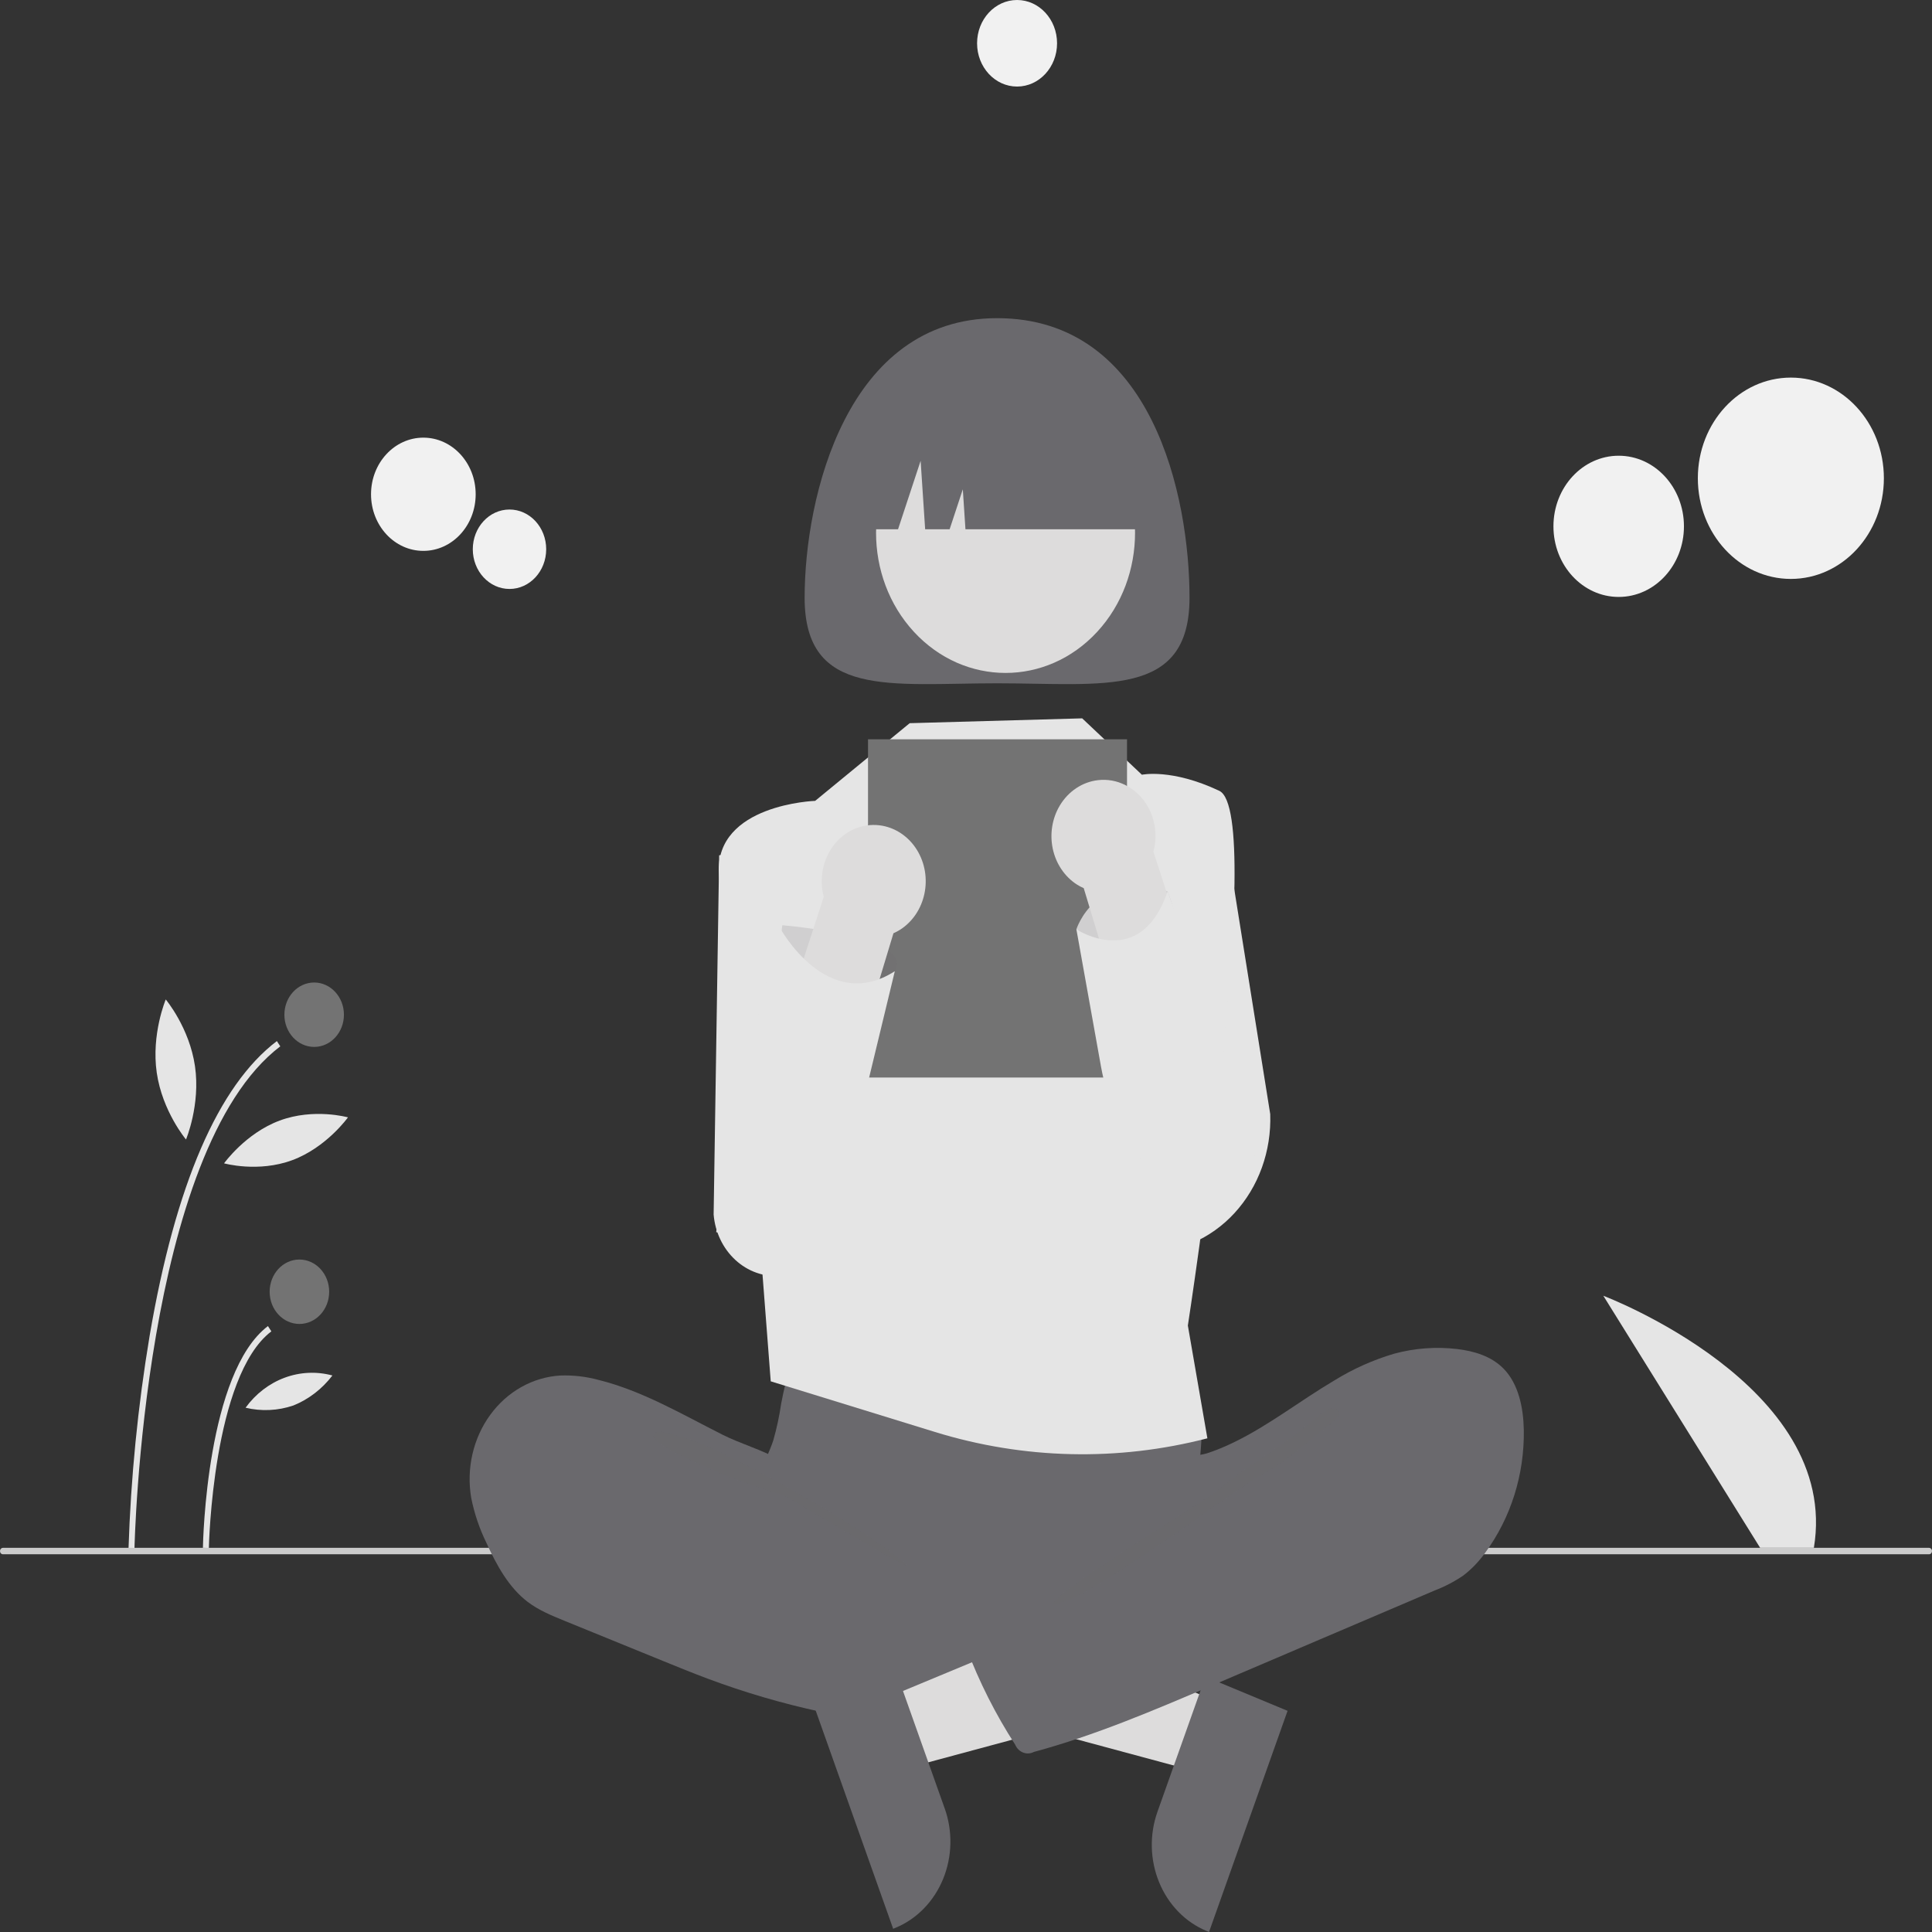 <svg width="120" height="120" viewBox="0 0 120 120" fill="none" xmlns="http://www.w3.org/2000/svg">
<rect x="0" y="0" width="120" height="120" fill="#333333" stroke="none"/>
<g clip-path="url(#clip0_949_1375)">
<path d="M109.326 96.139L99.585 80.482C99.585 80.482 114.337 86.055 112.663 96.139H109.326Z" fill="#E5E5E5"/>
<path d="M8.351 96.243L7.981 96.235C8.124 91.786 8.562 87.353 9.293 82.972C10.893 73.592 13.552 67.432 17.197 64.663L17.409 64.99C8.894 71.46 8.355 95.996 8.351 96.243Z" fill="#E5E5E5"/>
<path d="M12.973 96.147L12.603 96.139C12.611 95.696 12.842 85.252 16.642 82.365L16.854 82.693C13.208 85.463 12.975 96.041 12.973 96.147Z" fill="#E5E5E5"/>
<path d="M19.513 65.026C20.534 65.026 21.362 64.131 21.362 63.026C21.362 61.921 20.534 61.025 19.513 61.025C18.492 61.025 17.664 61.921 17.664 63.026C17.664 64.131 18.492 65.026 19.513 65.026Z" fill="#737373"/>
<path d="M18.597 82.233C19.618 82.233 20.446 81.338 20.446 80.233C20.446 79.127 19.618 78.232 18.597 78.232C17.576 78.232 16.748 79.127 16.748 80.233C16.748 81.338 17.576 82.233 18.597 82.233Z" fill="#737373"/>
<path d="M12.111 66.226C12.459 68.628 11.553 70.776 11.553 70.776C11.553 70.776 10.084 69.03 9.736 66.628C9.389 64.226 10.295 62.078 10.295 62.078C10.295 62.078 11.764 63.824 12.111 66.226Z" fill="#E5E5E5"/>
<path d="M18.155 72.059C16.03 72.848 13.917 72.257 13.917 72.257C13.917 72.257 15.25 70.387 17.375 69.599C19.5 68.81 21.613 69.401 21.613 69.401C21.613 69.401 20.28 71.27 18.155 72.059Z" fill="#E5E5E5"/>
<path d="M18.223 87.297C17.262 87.624 16.237 87.672 15.253 87.436C15.878 86.575 16.72 85.928 17.677 85.573C18.634 85.218 19.665 85.169 20.647 85.434C20.004 86.274 19.168 86.916 18.223 87.297Z" fill="#E5E5E5"/>
<path d="M119.815 96.539H0.185C0.136 96.539 0.089 96.518 0.054 96.481C0.019 96.443 0 96.392 0 96.339C0 96.286 0.019 96.235 0.054 96.198C0.089 96.16 0.136 96.139 0.185 96.139H119.815C119.864 96.139 119.911 96.16 119.946 96.198C119.981 96.235 120 96.286 120 96.339C120 96.392 119.981 96.443 119.946 96.481C119.911 96.518 119.864 96.539 119.815 96.539Z" fill="#CBCBCB"/>
<path d="M75.77 105.763L74.258 110.023L58.352 105.737L60.584 99.449L75.77 105.763Z" fill="#DDDCDC"/>
<path d="M79.973 106.263L75.095 120L74.935 119.933C73.624 119.388 72.567 118.303 71.997 116.915C71.426 115.527 71.388 113.95 71.892 112.532L71.892 112.532L74.871 104.142L79.973 106.263Z" fill="#6A696D"/>
<path d="M51.601 52.419L44.669 53.122L44.325 75.439C44.417 76.533 44.901 77.544 45.674 78.257C46.446 78.969 47.446 79.325 48.459 79.25L52.853 78.922L51.601 52.419Z" fill="#E5E5E5"/>
<path d="M76.038 51.321L71.295 51.255L71.014 77.773C72.062 77.811 73.106 77.614 74.081 77.196C75.056 76.778 75.941 76.147 76.68 75.343C77.419 74.538 77.998 73.577 78.379 72.52C78.76 71.463 78.936 70.332 78.896 69.198L76.038 51.321Z" fill="#E5E5E5"/>
<path d="M48.518 87.193C48.406 87.963 48.242 88.722 48.03 89.466C47.791 90.194 47.421 90.868 47.202 91.603C46.505 93.949 47.472 96.563 49.016 98.374C50.355 99.937 52.084 101.048 53.994 101.572C55.387 101.951 56.836 102.006 58.272 102.059C62.248 102.204 66.326 102.335 70.093 100.952C71.283 100.505 72.433 99.94 73.527 99.264C73.873 99.086 74.177 98.826 74.419 98.505C74.706 98.062 74.743 97.488 74.74 96.947C74.732 95.123 74.39 93.309 74.471 91.487C74.516 90.478 74.691 89.469 74.605 88.463C74.486 87.321 74.043 86.246 73.338 85.386C72.633 84.526 71.7 83.923 70.666 83.659C69.597 83.411 68.488 83.546 67.4 83.659C64.576 83.953 61.74 84.09 58.902 84.07C56.004 84.05 53.122 83.572 50.238 83.522C49.385 83.507 49.402 83.791 49.13 84.685C48.88 85.507 48.676 86.345 48.518 87.193Z" fill="#6A696D"/>
<path d="M37.182 85.711C36.402 85.499 35.599 85.406 34.796 85.436C33.952 85.487 33.127 85.731 32.377 86.153C31.627 86.575 30.969 87.165 30.446 87.884C29.923 88.602 29.547 89.433 29.344 90.321C29.141 91.209 29.114 92.133 29.267 93.033C29.462 94.008 29.78 94.949 30.212 95.829C30.845 97.219 31.604 98.605 32.776 99.496C33.461 100.016 34.254 100.341 35.038 100.661L41.208 103.176C42.115 103.546 43.023 103.916 43.94 104.259C48.545 105.981 53.346 107.014 58.21 107.329C59.691 107.424 61.195 107.451 62.64 107.086C62.983 106.999 63.349 106.87 63.548 106.555C63.665 106.334 63.735 106.086 63.751 105.831L64.13 102.955C64.184 102.55 64.235 102.123 64.098 101.742C63.924 101.259 63.488 100.955 63.072 100.696C59.016 98.175 54.28 96.785 50.866 93.325C50.062 92.51 49.389 91.219 48.413 90.666C47.305 90.038 46.001 89.68 44.857 89.102C42.354 87.838 39.894 86.386 37.182 85.711Z" fill="#6A696D"/>
<path opacity="0.1" d="M43.342 89.588C45.522 90.328 54.73 95.451 56.308 97.239C56.096 97.322 48.919 92.969 48.704 92.899C46.746 92.264 44.778 91.624 42.919 90.693C42.544 90.506 40.489 89.626 40.582 89.116C40.687 88.54 42.955 89.457 43.342 89.588Z" fill="#676767"/>
<path d="M56.503 44.918L50.631 49.743C50.631 49.743 44.435 49.952 44.645 54.238C44.854 58.524 47.334 78.816 47.334 78.816L47.872 85.797L58.077 88.944C63.591 90.644 69.417 90.779 74.993 89.336L73.78 82.332C73.78 82.332 78.691 50.521 75.733 49.12C72.774 47.719 70.925 48.12 70.925 48.12L67.217 44.618L56.503 44.918Z" fill="#E5E5E5"/>
<path d="M73.883 37.126C73.883 43.389 68.532 42.441 61.931 42.441C55.329 42.441 49.977 43.389 49.977 37.126C49.977 30.863 52.592 19.762 61.931 19.762C71.591 19.762 73.883 30.863 73.883 37.126Z" fill="#6A696D"/>
<path d="M68.144 39.248C71.285 35.849 71.285 30.339 68.144 26.94C65.003 23.541 59.91 23.541 56.769 26.94C53.628 30.339 53.628 35.849 56.769 39.248C59.91 42.647 65.003 42.647 68.144 39.248Z" fill="#DDDCDC"/>
<path d="M52.597 32.874H55.779L57.182 28.621L57.463 32.874H58.983L59.802 30.393L59.966 32.874H71.264C71.264 30.43 70.367 28.087 68.77 26.359C67.173 24.631 65.007 23.66 62.749 23.66H61.112C58.854 23.66 56.688 24.631 55.091 26.359C53.495 28.087 52.597 30.43 52.597 32.874Z" fill="#6A696D"/>
<path d="M70.001 45.919H53.914V66.927H70.001V45.919Z" fill="#737373"/>
<path d="M54.801 105.563L56.314 109.823L72.219 105.537L69.987 99.249L54.801 105.563Z" fill="#DDDCDC"/>
<path d="M55.7 103.942L58.679 112.332L58.68 112.332C59.183 113.75 59.145 115.327 58.575 116.715C58.004 118.102 56.947 119.188 55.637 119.733L55.476 119.8L50.599 106.063L55.7 103.942Z" fill="#6A696D"/>
<path d="M86.595 84.08C87.873 83.734 89.197 83.636 90.507 83.791C91.553 83.916 92.63 84.231 93.394 85.014C94.323 85.967 94.622 87.442 94.647 88.827C94.688 91.587 93.842 94.276 92.254 96.436C91.866 96.982 91.405 97.462 90.886 97.861C90.326 98.24 89.729 98.551 89.106 98.789L75.288 104.686C71.653 106.238 68.006 107.794 64.214 108.816C64.008 108.924 63.771 108.939 63.555 108.857C63.339 108.776 63.161 108.605 63.062 108.381C63.059 108.375 63.056 108.368 63.053 108.361C61.842 106.49 60.827 104.479 60.025 102.366C59.986 102.316 59.96 102.257 59.948 102.193C59.936 102.13 59.938 102.064 59.954 102.002C59.97 101.939 60 101.882 60.041 101.834C60.082 101.787 60.133 101.751 60.19 101.73L69.963 95.653C70.662 95.218 71.37 94.776 71.952 94.17C72.374 93.727 72.72 93.206 72.973 92.632C73.175 92.174 73.194 91.093 73.453 90.755C73.706 90.424 74.573 90.397 74.973 90.267C75.538 90.08 76.091 89.853 76.628 89.59C78.815 88.531 80.761 86.994 82.857 85.755C84.032 85.027 85.288 84.465 86.595 84.08Z" fill="#6A696D"/>
<path opacity="0.1" d="M81.055 88.618C79.376 89.983 77.201 91.237 75.537 92.638C74.969 93.115 65.502 98.875 65.368 99.64C66.92 99.923 76.81 92.437 78.225 91.69C79.64 90.943 80.894 89.889 82.137 88.844C82.454 88.577 83.796 87.776 82.887 87.478C82.375 87.311 81.433 88.345 81.055 88.618Z" fill="#676767"/>
<path d="M111.233 35.958C114.424 35.958 117.011 33.158 117.011 29.705C117.011 26.253 114.424 23.453 111.233 23.453C108.042 23.453 105.456 26.253 105.456 29.705C105.456 33.158 108.042 35.958 111.233 35.958Z" fill="#F1F1F1"/>
<path d="M100.54 37.077C102.779 37.077 104.593 35.114 104.593 32.691C104.593 30.269 102.779 28.306 100.54 28.306C98.302 28.306 96.487 30.269 96.487 32.691C96.487 35.114 98.302 37.077 100.54 37.077Z" fill="#F1F1F1"/>
<path d="M26.295 34.216C28.09 34.216 29.545 32.642 29.545 30.7C29.545 28.758 28.09 27.183 26.295 27.183C24.5 27.183 23.045 28.758 23.045 30.7C23.045 32.642 24.5 34.216 26.295 34.216Z" fill="#F1F1F1"/>
<path d="M31.646 36.581C32.905 36.581 33.925 35.477 33.925 34.114C33.925 32.752 32.905 31.647 31.646 31.647C30.387 31.647 29.366 32.752 29.366 34.114C29.366 35.477 30.387 36.581 31.646 36.581Z" fill="#F1F1F1"/>
<path d="M63.172 5.376C64.544 5.376 65.656 4.173 65.656 2.688C65.656 1.204 64.544 0 63.172 0C61.8 0 60.688 1.204 60.688 2.688C60.688 4.173 61.8 5.376 63.172 5.376Z" fill="#F1F1F1"/>
<path opacity="0.17" d="M48.367 59.324L48.589 57.469C48.589 57.469 56.873 58.124 55.578 60.325C54.284 62.526 51.141 62.726 51.141 62.726L48.367 59.324Z" fill="#6A696D"/>
<path d="M54.62 51.26C55.094 51.316 55.551 51.486 55.958 51.756C56.365 52.026 56.712 52.39 56.973 52.823C57.211 53.217 57.373 53.66 57.449 54.124C57.525 54.588 57.513 55.063 57.415 55.522C57.317 55.981 57.134 56.414 56.878 56.795C56.621 57.175 56.296 57.496 55.922 57.737C55.785 57.825 55.642 57.901 55.494 57.965L50.402 74.817C50.255 75.15 50.048 75.448 49.794 75.693C49.54 75.939 49.243 76.128 48.921 76.249C48.599 76.371 48.258 76.422 47.918 76.4C47.578 76.378 47.245 76.284 46.938 76.123C46.632 75.961 46.358 75.736 46.132 75.459C45.906 75.183 45.733 74.861 45.623 74.512C45.513 74.163 45.467 73.794 45.489 73.426C45.511 73.058 45.6 72.698 45.751 72.367L51.166 55.702C51.018 55.15 50.999 54.568 51.109 54.007C51.219 53.445 51.455 52.922 51.796 52.482C52.138 52.043 52.574 51.702 53.067 51.488C53.559 51.275 54.093 51.197 54.62 51.26Z" fill="#DDDCDC"/>
<path d="M48.443 57.627C48.443 57.627 51.361 63.021 55.578 60.325L51.491 77.251H48.047L44.484 76.531L45.482 69.538L48.443 57.627Z" fill="#E5E5E5"/>
<path d="M69.274 61.314L66.857 57.724C66.857 57.724 68.019 53.999 72.523 55.361C72.523 55.361 75.389 62.303 69.274 61.314Z" fill="#E5E5E5"/>
<path opacity="0.17" d="M69.274 61.314L66.857 57.724C66.857 57.724 68.019 53.999 72.523 55.361C72.523 55.361 75.389 62.303 69.274 61.314Z" fill="#6A696D"/>
<path d="M69.914 48.77C70.611 49.12 71.169 49.73 71.486 50.489C71.802 51.247 71.857 52.103 71.64 52.901L77.054 69.566C77.205 69.897 77.294 70.257 77.316 70.625C77.338 70.993 77.293 71.362 77.183 71.711C77.072 72.06 76.899 72.382 76.674 72.658C76.448 72.935 76.174 73.16 75.867 73.322C75.561 73.483 75.228 73.577 74.888 73.599C74.547 73.621 74.206 73.57 73.884 73.448C73.562 73.327 73.266 73.138 73.012 72.892C72.757 72.647 72.551 72.349 72.403 72.016L67.312 55.164C67.164 55.1 67.021 55.024 66.883 54.936C66.51 54.695 66.184 54.374 65.928 53.994C65.671 53.613 65.488 53.18 65.39 52.721C65.292 52.262 65.281 51.786 65.357 51.323C65.433 50.859 65.595 50.416 65.833 50.022C66.094 49.589 66.441 49.225 66.847 48.955C67.254 48.684 67.711 48.515 68.186 48.458C68.777 48.386 69.376 48.494 69.914 48.77Z" fill="#DDDCDC"/>
<path d="M66.857 57.724C66.857 57.724 70.845 60.342 72.523 55.361L78.142 71.371L76.472 74.53L76.231 74.552C75.235 74.642 74.233 74.469 73.313 74.048C72.392 73.626 71.58 72.97 70.945 72.134C69.652 70.429 68.771 68.402 68.383 66.237L66.857 57.724Z" fill="#E5E5E5"/>
</g>
<defs>
<clipPath id="clip0_949_1375">
<rect width="120" height="120" fill="white"/>
</clipPath>
</defs>
</svg>
